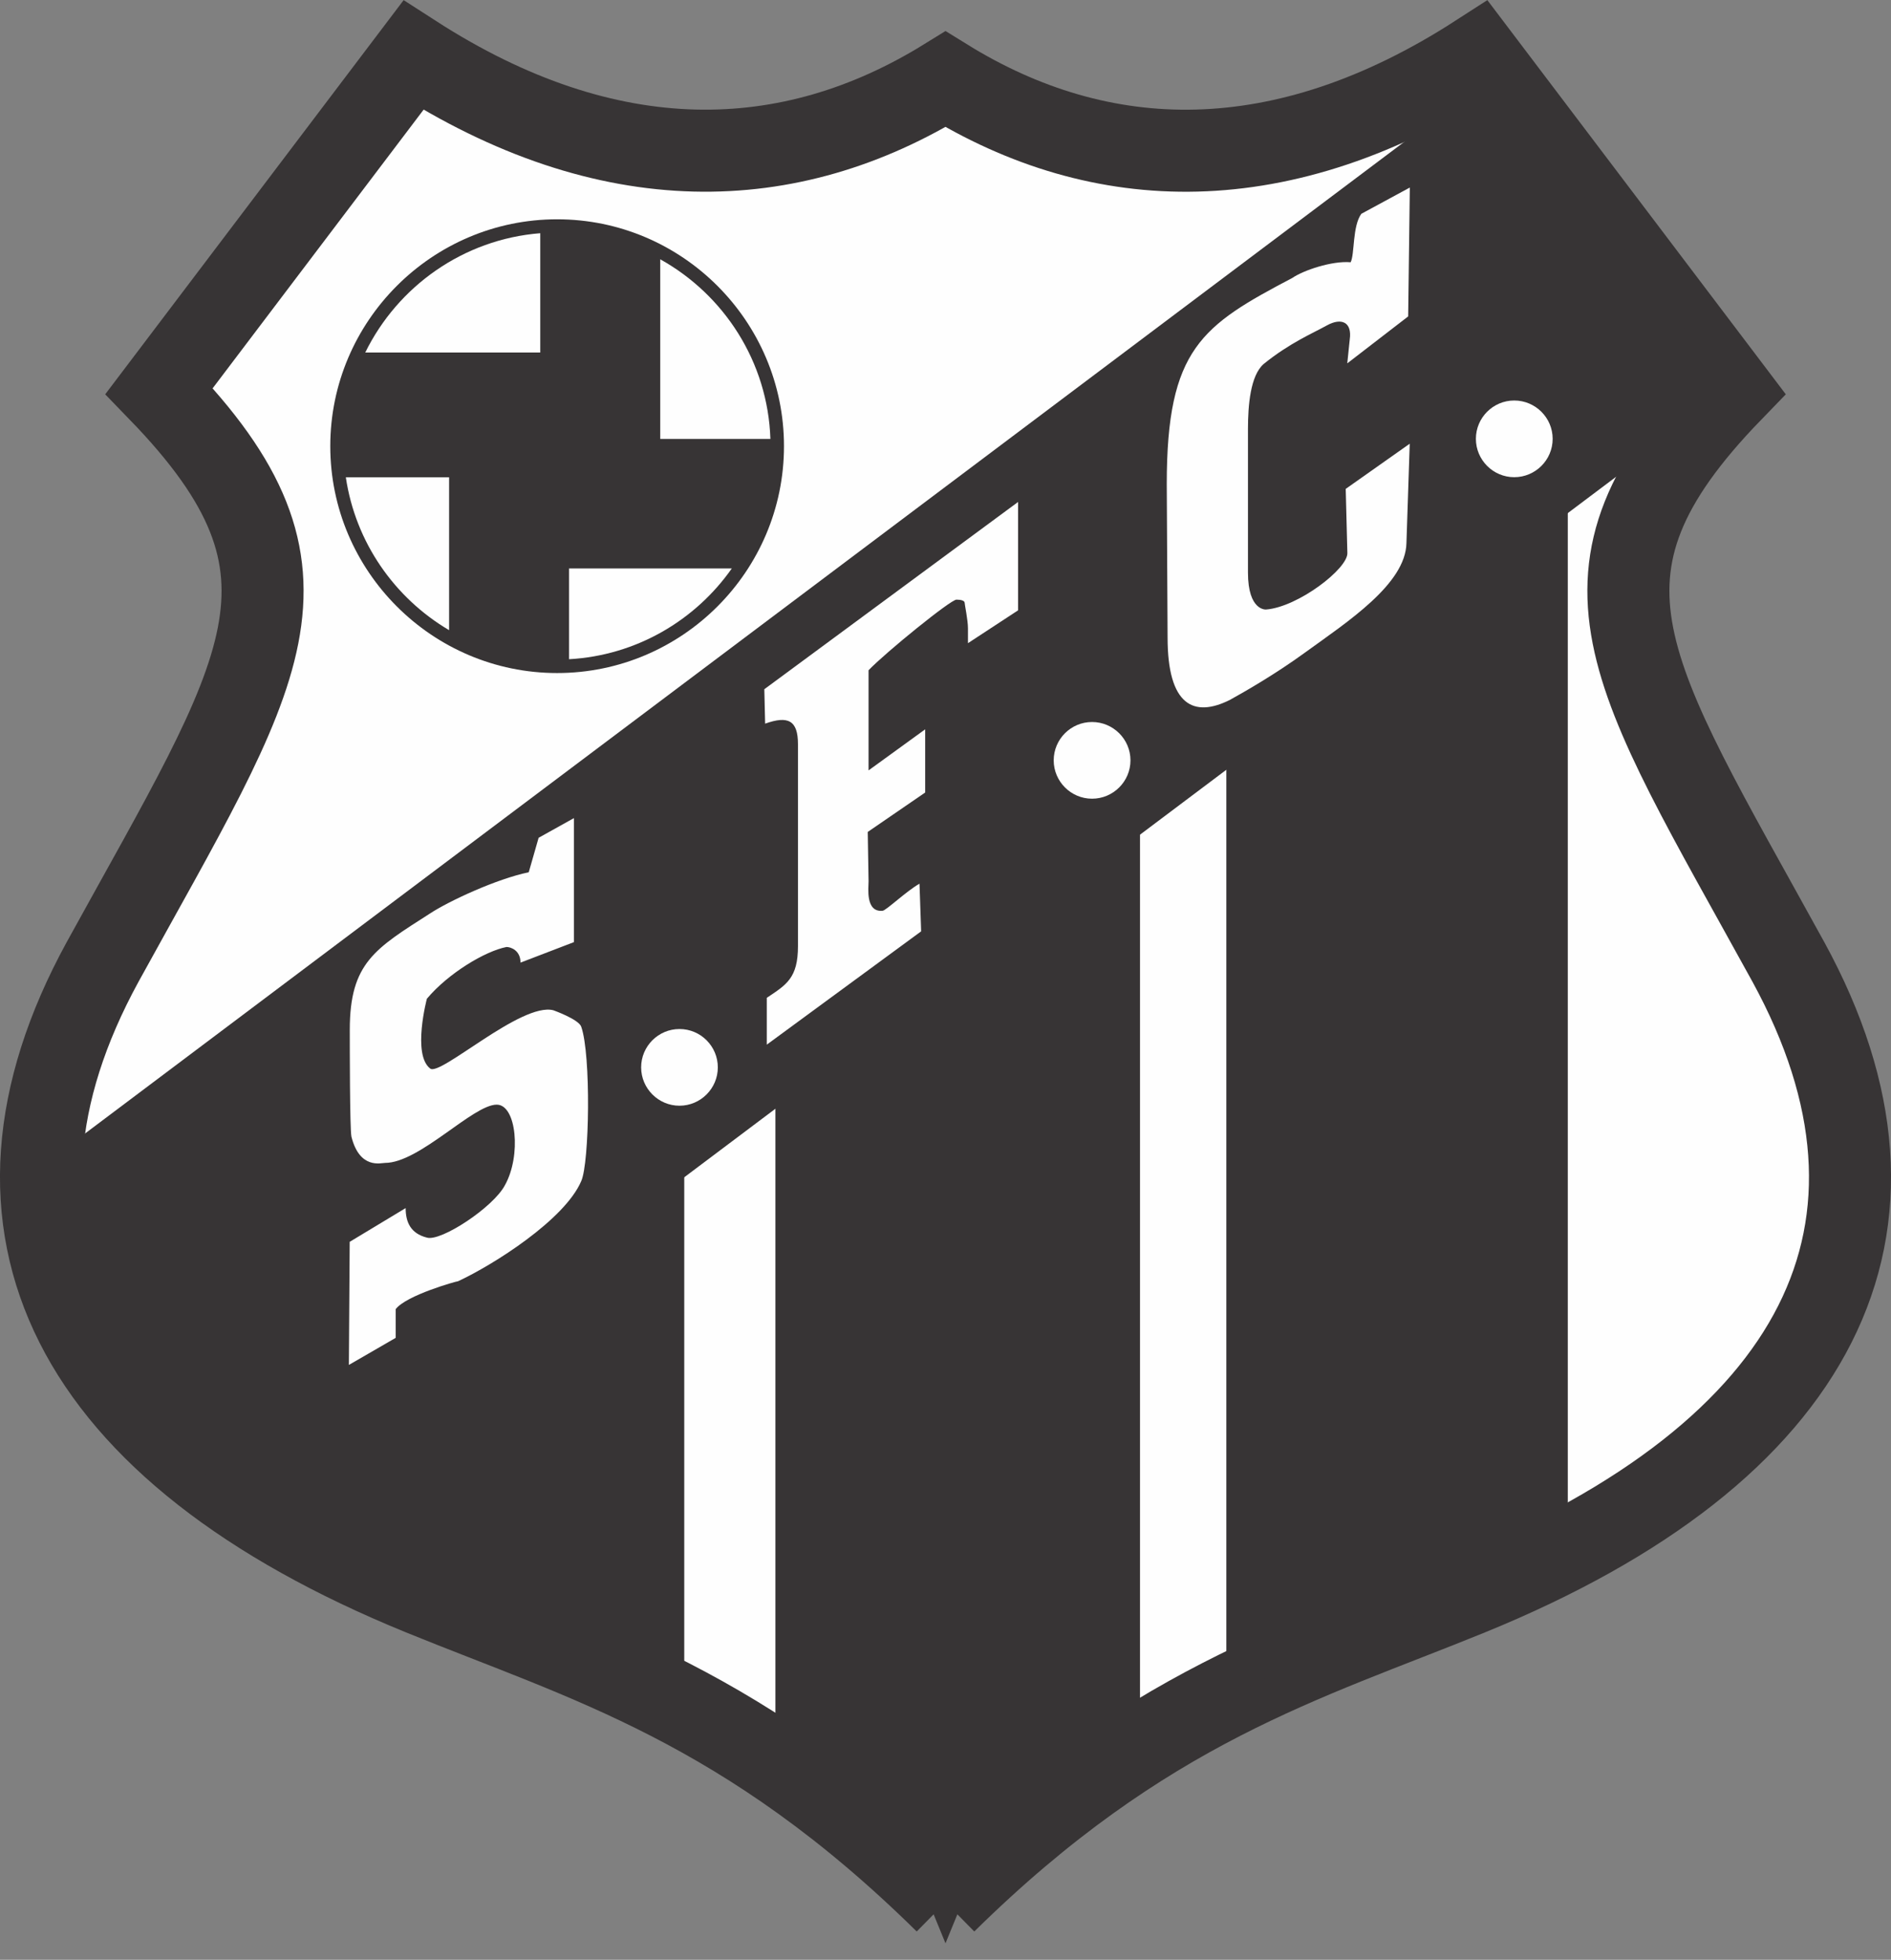 <?xml version="1.0" encoding="UTF-8"?>
<!DOCTYPE svg PUBLIC "-//W3C//DTD SVG 1.1//EN" "http://www.w3.org/Graphics/SVG/1.1/DTD/svg11.dtd">
<!-- Creator: CorelDRAW 2020 (64 Bit) -->
<svg xmlns="http://www.w3.org/2000/svg" xml:space="preserve" width="101.23mm" height="104.904mm" version="1.1" style="shape-rendering:geometricPrecision; text-rendering:geometricPrecision; image-rendering:optimizeQuality; fill-rule:evenodd; clip-rule:evenodd"
viewBox="0 0 229.82 238.16"
 xmlns:xlink="http://www.w3.org/1999/xlink"
 xmlns:xodm="http://www.corel.com/coreldraw/odm/2003">
 <rect x="0" y="0" width="229.82" height="238.16" fill="#808080" stroke="none"/>
 <defs>
  <style type="text/css">
   <![CDATA[
    .str0 {stroke:#373435;stroke-width:9.97;stroke-miterlimit:2.613}
    .str1 {stroke:#373435;stroke-width:3.24;stroke-linecap:round;stroke-linejoin:round;stroke-miterlimit:2.613}
    .fil1 {fill:none}
    .fil0 {fill:#FEFEFE}
    .fil2 {fill:#373435}
   ]]>
  </style>
 </defs>
 <g id="Camada_x0020_1">
  <g id="_2004213366736">
   <path class="fil0" d="M114.91 231.17c-24.27,-23.92 -43.82,-29.31 -63.7,-37.42 -42.61,-17.38 -56.38,-44.6 -38.74,-76.85 19.56,-35.57 28.52,-47.03 6.87,-69.38l30.9 -40.81c23.72,15.3 45.75,14.62 64.67,2.92 18.92,11.7 40.95,12.38 64.67,-2.92l30.9 40.81c-21.66,22.35 -12.69,33.81 6.87,69.38 17.64,32.25 3.87,59.47 -38.74,76.85 -19.88,8.11 -39.43,13.51 -63.7,37.42z"/>
   <path class="fil1 str0" d="M114.91 231.17c-24.27,-23.92 -43.82,-29.31 -63.7,-37.42 -42.61,-17.38 -56.38,-44.6 -38.74,-76.85 19.56,-35.57 28.52,-47.03 6.87,-69.38l30.9 -40.81c23.72,15.3 45.74,14.62 64.67,2.92 18.92,11.71 40.95,12.38 64.67,-2.92l30.9 40.81c-21.66,22.35 -12.69,33.81 6.87,69.38 17.64,32.25 3.87,59.47 -38.74,76.85 -19.88,8.11 -39.43,13.51 -63.7,37.42z"/>
   <path class="fil2" d="M5.01 141.75l176.43 -132.61 28.98 38.27 -180.23 135.47c-17.14,-11.34 -25.67,-25.3 -25.18,-41.13z"/>
   <path class="fil2" d="M114.91 231.17c-7.27,-7.17 -14.12,-12.67 -20.67,-17.08l0 -124.6 44.31 0 0 122.67c-7.46,4.71 -15.27,10.76 -23.64,19.01zm-31.75 -23.73c-11.05,-5.89 -21.45,-9.42 -31.95,-13.7 -9.71,-3.96 -17.92,-8.44 -24.61,-13.36l0 -46.58 56.56 0 0 73.64zm107.38 -20.74c-4.45,2.5 -6.56,4.85 -11.93,7.04 -9.74,3.97 -19.4,7.29 -29.57,12.46l0 -158.11 41.5 0 0 138.61z"/>
   <path class="fil0" d="M42.52 150.9l6.78 -4.09c0,1.7 0.6,3.09 2.59,3.59 1.7,0.5 8.08,-3.69 9.48,-6.38 2,-3.59 1.4,-9.78 -1,-9.78 -2.89,0 -9.38,7.08 -13.57,7.08 -0.5,0 -3.09,0.8 -4.09,-3.19 -0.2,-1 -0.2,-11.07 -0.2,-12.97 0,-8.18 3.09,-9.88 9.78,-14.17 2.29,-1.5 8.08,-4.19 11.97,-4.99l1.2 -4.19 4.29 -2.39 0 15.07 -6.49 2.49c0,-1.5 -1.2,-1.9 -1.7,-1.9 -2.59,0.5 -7.08,3.19 -9.68,6.29 0,0 -1.8,6.79 0.4,8.48 1.2,1 11.07,-8.08 14.97,-7.08 0,0 3.09,1.1 3.39,2 1.2,3.39 1,16.56 0,18.76 -2,4.69 -10.68,10.18 -14.97,12.17 -0.2,0 -6.29,1.7 -7.58,3.39l0 3.49 -5.69 3.29 0.1 -14.97zm50.38 -67.15l30.83 -22.75 0 13.17 -6.09 3.99 0 -1.8c0,-1 -0.4,-2.89 -0.4,-3.09 0,-0.3 -0.5,-0.4 -1,-0.4 -0.7,0 -8.58,6.39 -10.68,8.58l0 12.17 6.88 -4.99 0 7.68 -6.98 4.79 0.1 5.99c0,0.8 -0.4,3.79 1.7,3.59 0.4,0 2.89,-2.39 4.49,-3.29l0.2 5.79 -18.76 13.77 0 -5.69c2.39,-1.6 3.79,-2.39 3.79,-6.29l0 -24.54c0,-2.89 -1.2,-3.49 -3.99,-2.49l-0.1 -4.19zm70.84 -39.61l0.3 -2.89c0.3,-2.1 -1,-2.69 -2.79,-1.7 -1.6,0.9 -4.49,2.1 -7.68,4.69 -1.6,1.4 -1.9,4.99 -1.9,7.88l0 17.46c0,4.69 2.2,4.49 2.2,4.49 3.89,-0.3 9.98,-4.99 9.88,-6.88l-0.2 -7.78 7.78 -5.49 -0.4 12.07c-0.1,4.99 -7.18,9.58 -12.27,13.27 -3.69,2.69 -7.38,4.79 -9.18,5.79 -4.39,2.2 -7.58,0.7 -7.58,-7.58l-0.1 -18.66c0,-16.46 4.29,-19.26 15.27,-25.04 1.3,-0.9 4.79,-2.1 7.08,-1.9 0.5,-1 0.2,-4.39 1.3,-5.89l5.89 -3.19 -0.2 15.66 -7.38 5.69z"/>
   <path class="fil2" d="M67.71 28.27c14.29,0 25.95,11.65 25.95,25.95 0,14.29 -11.65,25.95 -25.95,25.95 -14.29,0 -25.95,-11.66 -25.95,-25.95 0,-14.29 11.65,-25.95 25.95,-25.95z"/>
   <path class="fil1 str1" d="M67.71 28.27c14.29,0 25.95,11.65 25.95,25.95 0,14.29 -11.65,25.95 -25.95,25.95 -14.29,0 -25.95,-11.66 -25.95,-25.95 0,-14.29 11.65,-25.95 25.95,-25.95z"/>
   <path class="fil0" d="M184.03 48.67c2.57,0 4.67,2.09 4.67,4.66 0,2.57 -2.1,4.66 -4.67,4.66 -2.57,0 -4.66,-2.1 -4.66,-4.66 0,-2.57 2.09,-4.66 4.66,-4.66z"/>
   <path class="fil0" d="M132.72 87.74c2.57,0 4.67,2.09 4.67,4.66 0,2.57 -2.1,4.66 -4.67,4.66 -2.57,0 -4.66,-2.1 -4.66,-4.66 0,-2.57 2.09,-4.66 4.66,-4.66z"/>
   <path class="fil0" d="M82.58 125.05c2.57,0 4.66,2.09 4.66,4.66 0,2.57 -2.1,4.66 -4.66,4.66 -2.57,0 -4.66,-2.1 -4.66,-4.66 0,-2.57 2.09,-4.66 4.66,-4.66z"/>
   <path class="fil0" d="M80.24 31.51c7.74,4.3 13.08,12.45 13.39,21.83l-13.39 0 0 -21.83zm8.7 37.57c-4.44,6.32 -11.62,10.58 -19.78,11.03l0 -11.03 19.78 0zm-34.36 7.5c-6.63,-3.91 -11.38,-10.67 -12.55,-18.58l12.55 0 0 18.58zm-10.19 -33.74c3.94,-8.04 11.92,-13.76 21.27,-14.5l0 14.5 -21.27 0z"/>
  </g>
 </g>
</svg>
